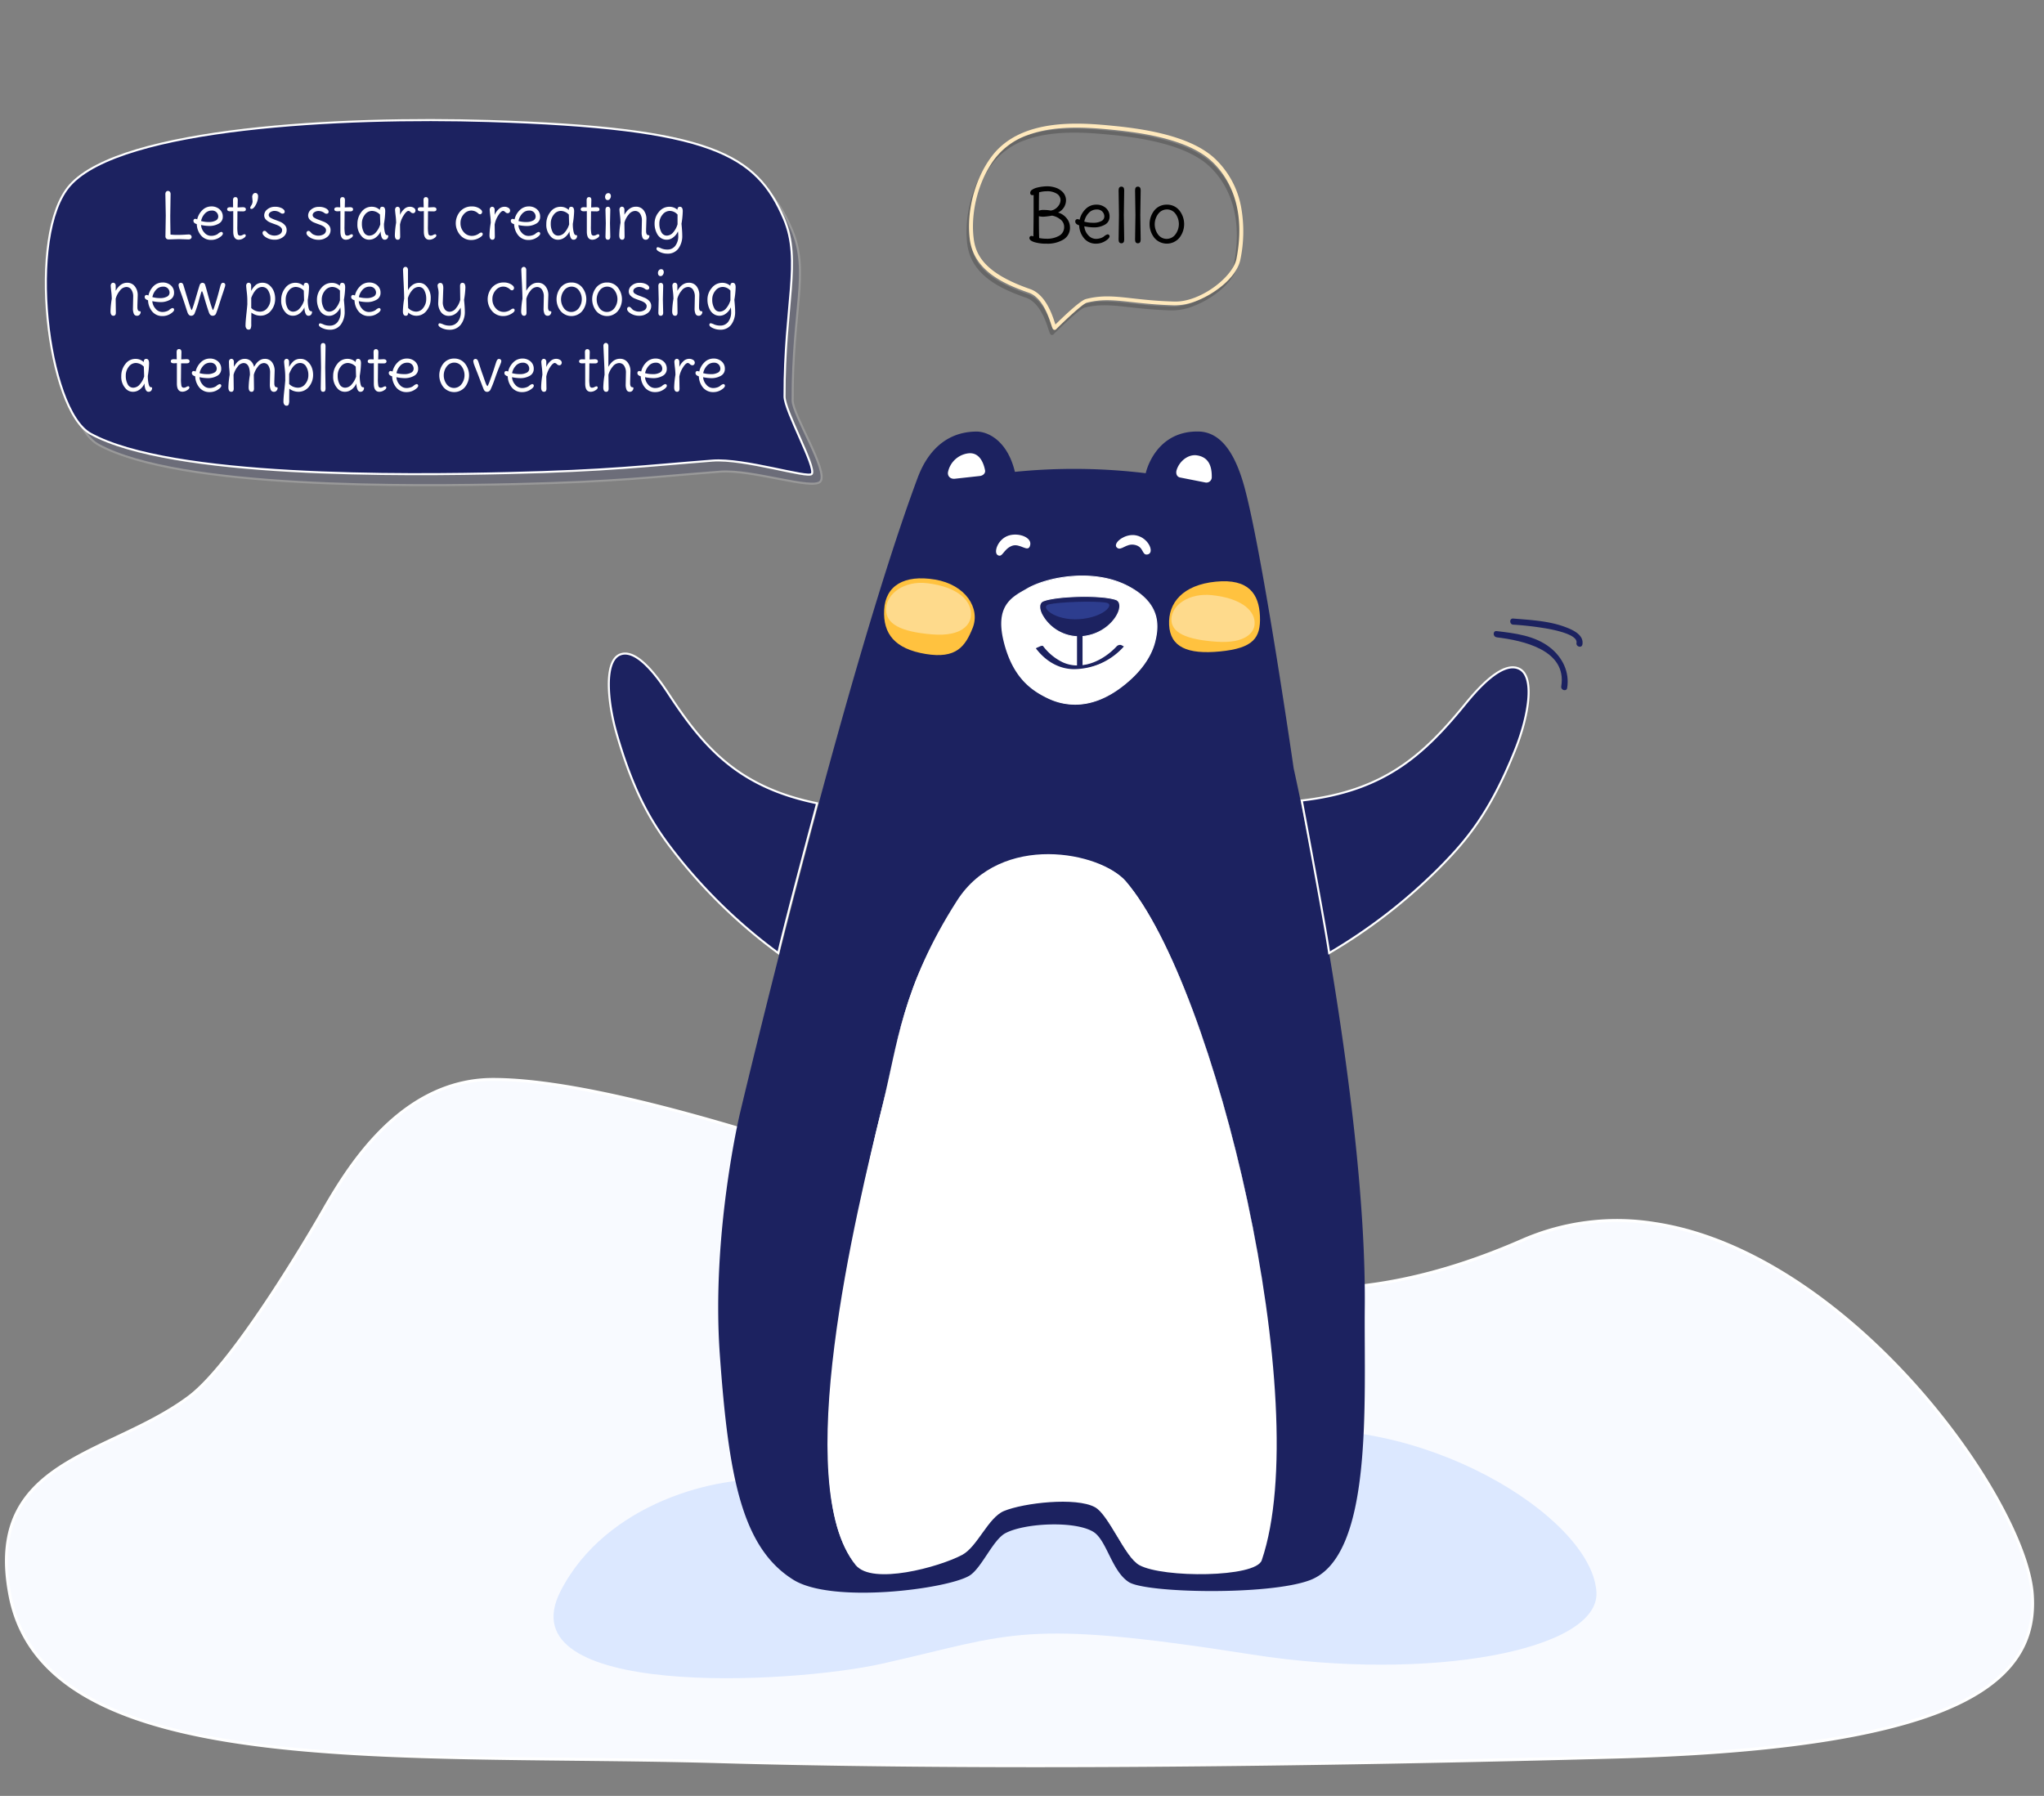 <svg xmlns="http://www.w3.org/2000/svg" xmlns:xlink="http://www.w3.org/1999/xlink" viewBox="0 0 1000 878.75"><rect x="0" y="0" width="1000" height="878.75" fill="#808080" stroke="none"/><defs><style>.cls-1{fill:#fff;}.cls-2{isolation:isolate;}.cls-3{fill:#f8faff;}.cls-4{fill:#dce8ff;}.cls-5,.cls-6{fill:#1c2260;}.cls-6{stroke:#fff;stroke-miterlimit:10;}.cls-7{fill:#2d3d8e;}.cls-8{fill:#ffc23f;}.cls-9{fill:#feda8c;}.cls-10{clip-path:url(#clip-path);}.cls-11{opacity:0.2;mix-blend-mode:multiply;}.cls-12{fill:#ffe9bd;}</style><clipPath id="clip-path"><path class="cls-1" d="M432,539.89c6.84-27.65,9.31-57.25,36.24-99.25,21.52-33.56,70.2-23.83,82.54-9.4,44.14,51.59,92.53,255.85,66.51,332.22-2.9,8.51-48.32,8.74-59.91,2.36-7-3.84-14.73-24.58-21.74-28.36-9.21-5-34.77-2.12-44.45,1.89-7.83,3.25-13,17.57-20.53,21.51-11.36,6-43.94,14.86-51.94,5C386.61,726.14,418.38,594.82,432,539.89Z"/></clipPath></defs><title>Bearie</title><g class="cls-2"><g id="Layer_1" data-name="Layer 1"><path class="cls-3" d="M92.59,683.44C112.34,668.6,145.77,614,158,592.5s38.26-64.33,83.18-64.33c69.14,0,211.1,54.39,254.8,69a182.86,182.86,0,0,0,25.88,6.59c45.63,8.13,106,54.28,222.86,3.17C862,555.62,990,722.65,994.29,779.93c3.33,44.36-38.82,75.42-205.18,79.86-173,4.61-322.79,5.47-438.09,2.22C193.52,857.57,22.7,871.65,5,781-8.2,713.72,53.38,712.92,92.59,683.44Z"/><path class="cls-1" d="M506.69,864.71q-85.74,0-155.7-2c-23.51-.66-47.58-.91-70.87-1.16-134.06-1.41-260.68-2.73-275.87-80.4C-5.36,732,24.67,717.81,56.46,702.77,68.68,697,81.31,691,92.15,682.86c23.22-17.45,63.54-87.74,65.24-90.72,7.37-12.89,16.63-27.78,29.48-40.38,16.43-16.13,34.72-24.31,54.34-24.31,58.7,0,169.3,39,228.72,59.88,10.54,3.71,19.64,6.92,26.31,9.14A182.78,182.78,0,0,0,522,603c10.14,1.81,20.73,5.39,33,9.53,21.45,7.25,45.76,15.47,76.5,17.08,35.77,1.86,72.71-5.79,112.95-23.39a116.39,116.39,0,0,1,64.95-8.3c20.21,3,41.09,11,62,23.59,31,18.64,61.61,47.33,86.29,80.79,21.61,29.3,35.89,59,37.28,77.56,1.1,14.72-2.82,26.81-12,37-11.74,13-32,22.78-61.91,29.91-32.49,7.75-75.66,12.25-132,13.75C684.57,863.31,590.12,864.71,506.69,864.71ZM93,684h0c-11,8.24-23.66,14.25-35.94,20.06-16,7.57-31.13,14.73-41.18,26.06C4.64,742.84,1.4,759,5.69,780.9c15,76.49,141,77.82,274.45,79.21,23.29.24,47.37.5,70.89,1.16,114.51,3.23,261.89,2.48,438.05-2.22,56.21-1.5,99.29-6,131.68-13.71,29.63-7.07,49.63-16.71,61.17-29.47,8.9-9.85,12.7-21.59,11.63-35.89-1.37-18.28-15.55-47.71-37-76.8-24.57-33.31-55.06-61.87-85.87-80.41-20.79-12.51-41.48-20.38-61.51-23.4a114.94,114.94,0,0,0-64.15,8.2c-40.47,17.71-74.28,23.74-103,23.74-36.07,0-64.17-9.5-87.48-17.38-12.2-4.13-22.74-7.69-32.78-9.48a184.26,184.26,0,0,1-26-6.62c-6.69-2.23-15.79-5.44-26.33-9.15-59.34-20.9-169.79-59.8-228.23-59.8-19.23,0-37.17,8-53.32,23.89-12.72,12.48-21.91,27.26-29.23,40.07C157,595.85,116.49,666.4,93,684Z"/><path class="cls-4" d="M379.63,724.18c32.43,3,56.35,11.45,111.57,1.81,35.22-6.15,57.9-14.08,128.53-24.81,74.13-11.26,159,40.82,161.3,77.76,1.81,28.61-81.83,44.23-168.5,30.64-113.13-17.75-116.46-10-180.78,4.44-45.53,10.2-184.51,17.2-157.49-35.49C296.45,735.27,351.22,721.53,379.63,724.18Z"/><path class="cls-5" d="M496.53,230.88a290.69,290.69,0,0,1,64,.67s4.36-20.72,25.71-20.41c11.5.17,18.33,11.5,22.67,27.5,9,33.37,24,137.33,24,137.33S668.7,535.65,667.7,639.65c-.44,45.72,4.42,122-27,133.6-20.22,7.48-80,6.26-88.42.89s-10.84-20.62-17.4-24.61c-9.06-5.52-33.63-4.3-43,.67-6.14,3.25-11.7,17.24-17.64,20.81-10.89,6.53-67,13.86-86.07,2-25.43-15.8-31.75-51-36-110.08S362,544.8,362,544.8,412.53,331.65,448.87,234c2.37-6.37,9.38-22.49,28.5-22.83C483.32,211,492.87,215.65,496.53,230.88Z"/><path class="cls-6" d="M327.27,339.76c-4.67-7.11-15.59-23.09-24.08-19.42-7.59,3.28-6.19,22.61-1.33,39.31,9.39,32.32,19.42,46.61,30.71,60.71a258.27,258.27,0,0,0,48.2,46c3.16-14.19,19-73.31,19-73.31C361.43,385.24,344.46,365.91,327.27,339.76Z"/><path class="cls-6" d="M716.72,344.66c5.47-6.69,18.18-21.71,26.68-17.34,7.61,3.9,4.48,23-2,39.28-12.54,31.42-24.18,44.83-37.12,57.94a267.7,267.7,0,0,1-54,41.79c-2.06-14.4-13.41-74.64-13.41-74.64C677.31,387.13,696.61,369.28,716.72,344.66Z"/><path class="cls-1" d="M502.83,288c9.24-5.27,32-10.18,49.22-1,16.33,8.71,14.69,20.21,12.81,27.39-1.79,6.83-6.63,14.27-15.81,21.38-13.69,10.6-26.33,10.52-36.14,5.87-8.59-4.08-17.27-10.48-21.53-27.54C486.86,296,495.6,292.08,502.83,288Z"/><path class="cls-1" d="M527.38,344.79a30.68,30.68,0,0,1-14.63-3c-8.27-3.92-17.3-10.28-21.66-27.67s3.56-21.79,10.53-25.72l1-.59h0c10-5.72,32.71-10,49.57-1,15.66,8.36,15.13,19.13,12.92,27.59-2,7.53-7.47,15-15.88,21.49C541.19,342.11,533.78,344.5,527.38,344.79ZM503,288.12l-1,.59c-6.83,3.85-14.58,8.22-10.3,25.3,4.31,17.24,13.24,23.53,21.41,27.41,8,3.79,20.68,5.86,35.77-5.83,8.34-6.46,13.78-13.82,15.73-21.27,2.18-8.34,2.71-19-12.7-27.18-16.62-8.87-39-4.65-48.87,1Z"/><path class="cls-5" d="M510.42,294.07c6-2.47,27.81-3.18,35.53-.71,5.69,1.82-1.21,16.7-16.4,18.09S504.48,296.51,510.42,294.07Z"/><path class="cls-1" d="M528.53,311.72a21,21,0,0,1-19.29-11.34c-1.43-3.14-1-5.62,1-6.47h0c5.9-2.42,27.92-3.24,35.79-.72,1.85.59,2.56,2.5,1.89,5.09-1.28,5-7.83,12.41-18.38,13.37Zm-18-17.48c-1.83.75-2.12,3-.77,6a20.4,20.4,0,0,0,19.74,11c10.26-.94,16.64-8.19,17.88-13,.62-2.41,0-4.16-1.58-4.67-7.76-2.49-29.46-1.68-35.27.7Z"/><path class="cls-7" d="M513.14,295.72c4.8-1.16,22-1.79,28.06-.83,4.46.71-1.2,7.26-13.21,8.08S508.42,296.87,513.14,295.72Z"/><path class="cls-8" d="M475.84,307.32c-3.63,9-8,15.15-23,12.67s-20.91-9.83-20.27-21.64,9.8-17.26,24.81-14.78S479.76,297.63,475.84,307.32Z"/><path class="cls-8" d="M616.41,301.44c.48,10.78-3.33,15.72-19.44,17.31s-24.47-2.2-25-13,6.74-19.56,22.85-21.14S615.93,290.66,616.41,301.44Z"/><path class="cls-9" d="M475,301.47c-.35,3.79-4,10.19-19.1,8.93s-22.59-5-22.39-12.43,8.76-14,20.26-12.59C468.84,287.22,475.72,294.16,475,301.47Z"/><path class="cls-9" d="M613.77,305.73c-.36,3.46-4,9.31-18.75,8.26s-22.13-4.44-21.92-11.18S581.73,290,593,291.22C607.73,292.8,614.45,299.08,613.77,305.73Z"/><path class="cls-1" d="M467.18,234.25l12.18-1.34c1.68-.19,2.83-1.42,2.57-2.77-.65-3.33-2.55-8.82-8-8.34a11.61,11.61,0,0,0-10.09,9C463.37,232.75,464.78,234.52,467.18,234.25Z"/><path class="cls-1" d="M577.37,233.65l12.42,2.45a2.62,2.62,0,0,0,3.05-2.7c.07-5.6-1.71-9.74-7.25-10.59-4.13-.63-8.43,2.63-9.88,7C575.13,231.47,575.6,233.3,577.37,233.65Z"/><path class="cls-1" d="M504,266.78c-1,4.1-4.95-1.38-9.09.37s-4.46,6-6.87,4.42c-2-1.33.11-7.78,5.37-9.5C498.28,260.48,504.95,262.9,504,266.78Z"/><path class="cls-1" d="M561.37,271.31c-2.88.46-1.6-3.64-6.08-4.67s-6.79,3.3-8.92,1.25,3.94-7.09,9.5-5.92C562.2,263.31,565,270.73,561.37,271.31Z"/><line class="cls-5" x1="528.23" y1="307.24" x2="528.26" y2="325.92"/><path class="cls-5" d="M527.5,307.43l0,18.68c0,.27,1.45.05,1.45-.39L529,307c0-.27-1.45-.05-1.45.39Z"/><polygon class="cls-5" points="528.89 325.91 527.63 325.94 527.59 307.25 528.86 307.22 528.89 325.91"/><path class="cls-5" d="M529.17,325.48c-1,0-.69.27-.82,0a5.58,5.58,0,0,1,0-1.8v-6.47l0-10.08-1,.52c1,0,.69-.27.82,0a5.58,5.58,0,0,1,0,1.8v6.47l0,10.08c0,.63,1.45.34,1.45-.17l0-18.68c0-.24-.22-.35-.45-.35l-1.26,0c-.24,0-1,.13-1,.52l0,18.68c0,.24.22.35.45.35l1.26,0C529.18,326.33,530.14,325.45,529.17,325.48Z"/><path class="cls-5" d="M526,327q-1,0-2-.05c-8.9-.45-15.78-9.54-16.07-9.93l1.32-.58c.07.09,6.77,8.93,14.85,9.34,9.65.49,16.86-2.54,23.38-9.82l1.26.66C542.39,323.69,535.13,327,526,327Z"/><path class="cls-5" d="M526.7,326.61a20.41,20.41,0,0,1-13.38-5.35,16.45,16.45,0,0,1-3.59-3.6c-.61-1.07-1.28-.5.11-1.11l-1.7.19c4.92,6.37,11.54,10,19.62,9.43,8.31-.56,15.15-4.36,20.76-10.4l-2.1.56c2.23,1.17-2.77,4.4-4.19,5.43a26.68,26.68,0,0,1-15.53,4.84c-.42,0-2.43.84-1.43.82a33,33,0,0,0,24.49-11,.1.1,0,0,0,0-.15l-1.26-.66a2.37,2.37,0,0,0-2.1.56c-6.49,7-16.94,12.15-26.4,7.93a26.37,26.37,0,0,1-9.67-7.94c-.29-.38-1.37,0-1.7.19l-1.32.58s-.57.26-.47.39c4.52,5.94,10.91,10,18.46,10.1C525.7,327.44,527.72,326.63,526.7,326.61Z"/><path class="cls-1" d="M432,539.89c6.84-27.65,9.31-57.25,36.24-99.25,21.52-33.56,70.2-23.83,82.54-9.4,44.14,51.59,92.53,255.85,66.51,332.22-2.9,8.51-48.32,8.74-59.91,2.36-7-3.84-14.73-24.58-21.74-28.36-9.21-5-34.77-2.12-44.45,1.89-7.83,3.25-13,17.57-20.53,21.51-11.36,6-43.94,14.86-51.94,5C386.61,726.14,418.38,594.82,432,539.89Z"/><g class="cls-10"><path class="cls-1" d="M716,570.89c6.33-28.1,9.67-56.66,36.6-98.66,21.52-33.56,70.2-23.83,82.54-9.4,44.14,51.59,92.53,255.85,66.51,332.22-2.9,8.51-48.32,8.74-59.91,2.36-7-3.84-14.73-24.58-21.74-28.36-9.21-5-34.77-2.12-44.45,1.89-7.83,3.25-13,17.57-20.53,21.51-11.36,6-43.94,14.86-51.94,5C671,757.73,703.53,626.09,716,570.89Z"/><path class="cls-1" d="M587.44,771.08c-12.15,0-24.51-1.55-29.84-4.48-3.53-1.94-7.28-8.18-10.9-14.22s-7.37-12.27-10.84-14.14c-4.06-2.19-12.05-3.06-21.93-2.4-8.69.59-17.46,2.27-22.33,4.3-4,1.67-7.41,6.4-10.69,11-3,4.24-6.18,8.62-9.82,10.53-12,6.33-44.26,14.75-52.22,4.91-13.08-16.18-16.85-49.79-11.21-99.89,4.72-41.92,15-86.83,21.75-116.55.83-3.66,1.62-7.1,2.34-10.28l.22,0-.22,0c.82-3.65,1.61-7.38,2.37-11,5.31-25.15,10.8-51.16,34.25-87.73,11-17.19,27.94-21.8,40.19-22.64,19.26-1.33,36.38,5.82,42.71,13.22,21.07,24.63,44.47,86.22,59.61,156.91,16.13,75.31,18.72,140.93,6.94,175.52-.48,1.42-2.09,2.67-4.77,3.71C607.39,770,597.48,771.08,587.44,771.08Zm-74.2-352.34q-2.29,0-4.64.16c-12.15.84-28.93,5.41-39.85,22.44-23.41,36.51-28.89,62.48-34.19,87.59-.76,3.61-1.55,7.35-2.38,11-.72,3.18-1.5,6.62-2.34,10.28-6.78,29.71-17,74.6-21.75,116.5-5.63,50-1.89,83.47,11.11,99.56,7.81,9.66,39.72,1.26,51.66-5,3.55-1.86,6.66-6.2,9.67-10.39,3.32-4.62,6.75-9.41,10.89-11.12,9.19-3.81,35.1-7,44.64-1.88,3.57,1.93,7.35,8.22,11,14.31s7.31,12.17,10.74,14.06c9.67,5.32,42.62,6,55.09,1.2,2.55-1,4.07-2.14,4.51-3.44,11.76-34.52,9.16-100-7-175.28C595.33,518.07,572,456.55,550.94,432,545.2,425.26,530.42,418.75,513.24,418.75Z"/></g><path class="cls-5" d="M732.19,311.84c12.93,1.54,34.55,6.22,31.63,24-.31,1.89,2.58,2.7,2.89.8,1.27-7.76-2.27-15-8.36-19.79-7.38-5.82-17.14-7-26.16-8.05-1.91-.23-1.9,2.77,0,3Z"/><path class="cls-5" d="M740.3,305.64a156.58,156.58,0,0,1,16.92,2c2.73.53,14.79,2.75,14.06,6.92-.33,1.89,2.56,2.7,2.89.8.84-4.78-4.79-7.21-8.46-8.58-8-3-17-3.43-25.41-4.12-1.92-.16-1.91,2.84,0,3Z"/><g class="cls-11"><path class="cls-6" d="M38.11,96C63.26,67.74,172.06,62.39,242.73,64.6,352.16,68,374,81,387.45,112.49c8.71,20.43.2,38.54.34,83.47,0,7,17.65,34.68,13.58,39.65-3.56,4.34-33.51-6-48.88-4.84-33.64,2.63-50.4,4.94-100.37,6.1C201.8,238,87.76,239.33,48.18,217.62,27,206,16.71,120.1,38.11,96Z"/></g><path class="cls-6" d="M34.24,90.64C59.39,62.35,168.18,57,238.86,59.21c109.43,3.42,131.28,16.37,144.71,47.89,8.71,20.43.12,42,.26,86.91,0,7,15.59,34.62,13.33,37.87-1.65,2.37-33.18-7.7-48.55-6.5-33.46,2.61-50.37,4.94-100.37,6.1-50.31,1.17-164.36,2.46-203.94-19.25C23.15,200.64,12.84,114.72,34.24,90.64Z"/><path class="cls-1" d="M83.46,95l-.16,10.45q0,3.13.12,9.33a27.85,27.85,0,0,0,3.27.16q2,0,3.66-.11t2.11-.11a1.4,1.4,0,0,1,.87.33,1.14,1.14,0,0,1,0,1.77,1.8,1.8,0,0,1-1.13.33L87.52,117l-5,.16a1.62,1.62,0,0,1-1.15-.4,1.53,1.53,0,0,1-.43-1.18l.16-10.11L80.91,95a1.8,1.8,0,0,1,.34-1.15,1.21,1.21,0,0,1,1.86,0A1.81,1.81,0,0,1,83.46,95Z"/><path class="cls-1" d="M103.35,101a5.88,5.88,0,0,1,4.06,1.4A4.63,4.63,0,0,1,109,106a3.73,3.73,0,0,1-1.94,3.4,9.1,9.1,0,0,1-4.76,1.16,20.64,20.64,0,0,1-3.94-.47,6.14,6.14,0,0,0,1.63,3.74,4.3,4.3,0,0,0,3.21,1.57,6.25,6.25,0,0,0,2-.29,5,5,0,0,0,1.36-.64,4.12,4.12,0,0,1,1.63-1,.84.84,0,0,1,.62.23.78.78,0,0,1,.23.57q0,.87-1.78,2a7.14,7.14,0,0,1-3.86,1.12,6.32,6.32,0,0,1-5.12-2.26,8.94,8.94,0,0,1-2-5.46q-1.64-.5-1.64-1.61a1,1,0,0,1,.26-.73.87.87,0,0,1,.64-.26,2.19,2.19,0,0,1,.93.28,9.12,9.12,0,0,1,2.59-4.59A6.23,6.23,0,0,1,103.35,101Zm-1.18,7.63a6.76,6.76,0,0,0,3.35-.71,2.15,2.15,0,0,0,1.26-1.92,3,3,0,0,0-.82-2.09,3,3,0,0,0-2.34-.88,4.47,4.47,0,0,0-3.44,1.53,7.33,7.33,0,0,0-1.8,3.58A13.56,13.56,0,0,0,102.17,108.65Z"/><path class="cls-1" d="M116.17,103.38l-.06,7.35a18,18,0,0,0,.23,3.69,1.12,1.12,0,0,0,1.22.87,2.69,2.69,0,0,0,1.13-.33,2.73,2.73,0,0,1,.88-.33.57.57,0,0,1,.65.64q0,.64-1.15,1.33a4.34,4.34,0,0,1-2.26.7q-2.7,0-2.7-4l0-10q-1,.09-1.43.09-1.55,0-1.55-1t1.55-1l1.36.06L114,98q0-1.55,1.18-1.55T116.32,98l-.09,3.5,2.51-.12q1.55,0,1.55,1.05t-1.55,1Z"/><path class="cls-1" d="M123.58,98.54l-.19-2.26a2.15,2.15,0,0,1,.42-1.27,1.3,1.3,0,0,1,1.12-.59,1.19,1.19,0,0,1,1,.48,1.81,1.81,0,0,1,.34,1.07,8.83,8.83,0,0,1-1.1,4.2q-1.1,2.06-2.16,2.06a.62.62,0,0,1-.43-.17.52.52,0,0,1-.19-.39,4.11,4.11,0,0,1,.57-1.19A3.8,3.8,0,0,0,123.58,98.54Z"/><path class="cls-1" d="M140.23,112.52a4.16,4.16,0,0,1-1.72,3.44,6.53,6.53,0,0,1-4.12,1.33,7.73,7.73,0,0,1-4.17-1.1q-1.77-1.1-1.77-2.19a1.06,1.06,0,0,1,.28-.76.85.85,0,0,1,.64-.29,1.05,1.05,0,0,1,.57.14,3.53,3.53,0,0,1,.59.54q.37.4.67.68a3.9,3.9,0,0,0,1.21.62,4.86,4.86,0,0,0,1.69.34,5.16,5.16,0,0,0,2.81-.7,2.26,2.26,0,0,0,1.1-2q0-1.61-3.1-2.7-1.27-.43-2.56-.95a6.37,6.37,0,0,1-2.19-1.41,2.92,2.92,0,0,1-.9-2.14,3.72,3.72,0,0,1,1.52-2.93,5.64,5.64,0,0,1,3.72-1.26,6.85,6.85,0,0,1,3.49.76q1.29.76,1.29,1.6,0,1-1.09,1a1.57,1.57,0,0,1-.93-.34,4.9,4.9,0,0,0-2.79-1,3.62,3.62,0,0,0-2.17.6,1.72,1.72,0,0,0-.84,1.4,1.6,1.6,0,0,0,.9,1.35,11.69,11.69,0,0,0,2.19,1q1.29.47,2.59,1a6.33,6.33,0,0,1,2.2,1.58A3.41,3.41,0,0,1,140.23,112.52Z"/><path class="cls-1" d="M161.72,112.52A4.16,4.16,0,0,1,160,116a6.53,6.53,0,0,1-4.12,1.33,7.73,7.73,0,0,1-4.17-1.1q-1.77-1.1-1.77-2.19a1.06,1.06,0,0,1,.28-.76.86.86,0,0,1,.64-.29,1.05,1.05,0,0,1,.57.14,3.53,3.53,0,0,1,.59.54q.37.4.67.68a3.9,3.9,0,0,0,1.21.62,4.86,4.86,0,0,0,1.69.34,5.16,5.16,0,0,0,2.81-.7,2.26,2.26,0,0,0,1.1-2q0-1.61-3.1-2.7-1.27-.43-2.56-.95a6.38,6.38,0,0,1-2.19-1.41,2.92,2.92,0,0,1-.9-2.14,3.72,3.72,0,0,1,1.52-2.93,5.64,5.64,0,0,1,3.72-1.26,6.85,6.85,0,0,1,3.49.76q1.29.76,1.29,1.6,0,1-1.08,1a1.57,1.57,0,0,1-.93-.34,4.9,4.9,0,0,0-2.79-1,3.62,3.62,0,0,0-2.17.6,1.72,1.72,0,0,0-.84,1.4,1.6,1.6,0,0,0,.9,1.35,11.7,11.7,0,0,0,2.19,1q1.29.47,2.59,1a6.33,6.33,0,0,1,2.2,1.58A3.41,3.41,0,0,1,161.72,112.52Z"/><path class="cls-1" d="M168.6,103.38l-.06,7.35a18,18,0,0,0,.23,3.69,1.12,1.12,0,0,0,1.22.87,2.69,2.69,0,0,0,1.13-.33,2.74,2.74,0,0,1,.88-.33.57.57,0,0,1,.65.64q0,.64-1.15,1.33a4.34,4.34,0,0,1-2.26.7q-2.7,0-2.7-4l0-10q-1,.09-1.43.09-1.55,0-1.55-1t1.55-1l1.36.06L166.4,98q0-1.55,1.18-1.55T168.76,98l-.09,3.5,2.51-.12q1.55,0,1.55,1.05t-1.55,1Z"/><path class="cls-1" d="M187.86,109.48a17.32,17.32,0,0,0,.34,3.8q.34,1.47.81,1.66a1.35,1.35,0,0,0,.45.12,1.08,1.08,0,0,1,.37.09.26.26,0,0,1,.11.25,2,2,0,0,1-.45,1.36,1.68,1.68,0,0,1-1.35.53q-.9,0-1.4-1.15a7.47,7.47,0,0,1-.5-2.95,7.57,7.57,0,0,1-2.28,2.91,5.34,5.34,0,0,1-3.38,1.18,4.65,4.65,0,0,1-3.24-1.24,8.33,8.33,0,0,1-2.48-6.48,9.32,9.32,0,0,1,2-5.89,6.09,6.09,0,0,1,5-2.51,5.73,5.73,0,0,1,4,1.58q0-1.58,1.18-1.58,1.43,0,1.43,2.19A42.18,42.18,0,0,1,187.86,109.48Zm-1.8.28L185.9,105a5.58,5.58,0,0,0-3.89-1.8,4.34,4.34,0,0,0-3.49,1.83,6.82,6.82,0,0,0-1.46,4.39,8.43,8.43,0,0,0,.95,4.22,3,3,0,0,0,2.68,1.66,4.24,4.24,0,0,0,3.16-1.55A10.49,10.49,0,0,0,186.06,109.76Z"/><path class="cls-1" d="M195.7,109.89l.09,5.83q0,1.58-1.18,1.58-1.43,0-1.43-2.19a42.12,42.12,0,0,1,.62-6.12,32.67,32.67,0,0,0-.26-3.57q-.26-2.26-.26-2.82a1.61,1.61,0,0,1,.33-1,1.12,1.12,0,0,1,1.77,0,1.54,1.54,0,0,1,.33.95q0,.51,0,1.3t0,1.32a7.45,7.45,0,0,1,1.94-2.79,4,4,0,0,1,2.71-1.21,3.52,3.52,0,0,1,2.15.57,1.58,1.58,0,0,1,.76,1.22,1.46,1.46,0,0,1-.34,1,1.14,1.14,0,0,1-.88.37,1.84,1.84,0,0,1-1.18-.57,1.79,1.79,0,0,0-1-.57q-1,0-2.39,2.2A12.22,12.22,0,0,0,195.7,109.89Z"/><path class="cls-1" d="M209.41,103.38l-.06,7.35a18,18,0,0,0,.23,3.69,1.12,1.12,0,0,0,1.23.87,2.69,2.69,0,0,0,1.13-.33,2.74,2.74,0,0,1,.88-.33.57.57,0,0,1,.65.64q0,.64-1.15,1.33a4.34,4.34,0,0,1-2.26.7q-2.7,0-2.7-4l0-10q-1,.09-1.43.09-1.55,0-1.55-1t1.55-1l1.36.06L207.2,98q0-1.55,1.18-1.55T209.56,98l-.09,3.5,2.51-.12q1.55,0,1.55,1.05t-1.55,1Z"/><path class="cls-1" d="M235.39,113.79q.77,0,.78.82t-1.8,1.83a7.63,7.63,0,0,1-3.78,1,7,7,0,0,1-5.43-2.4,8.85,8.85,0,0,1,0-11.63,7.41,7.41,0,0,1,5.75-2.4,6.7,6.7,0,0,1,3.46.88q1.5.88,1.5,1.81a1.14,1.14,0,0,1-.31.82,1,1,0,0,1-.71.33,1.51,1.51,0,0,1-.93-.47,5.07,5.07,0,0,0-3.29-1.36,4.86,4.86,0,0,0-3.74,1.8,6.35,6.35,0,0,0-1.6,4.37,6.43,6.43,0,0,0,1.61,4.4,5.12,5.12,0,0,0,4,1.83,6.07,6.07,0,0,0,3.57-1.24A1.86,1.86,0,0,1,235.39,113.79Z"/><path class="cls-1" d="M242,109.89l.09,5.83q0,1.58-1.18,1.58-1.43,0-1.43-2.19a42.12,42.12,0,0,1,.62-6.12,32.67,32.67,0,0,0-.26-3.57q-.26-2.26-.26-2.82a1.61,1.61,0,0,1,.33-1,1.12,1.12,0,0,1,1.77,0,1.54,1.54,0,0,1,.33.95q0,.51,0,1.3t0,1.32a7.45,7.45,0,0,1,1.94-2.79,4,4,0,0,1,2.71-1.21,3.52,3.52,0,0,1,2.15.57,1.58,1.58,0,0,1,.76,1.22,1.46,1.46,0,0,1-.34,1,1.14,1.14,0,0,1-.88.37,1.84,1.84,0,0,1-1.18-.57,1.79,1.79,0,0,0-1-.57q-1,0-2.39,2.2A12.22,12.22,0,0,0,242,109.89Z"/><path class="cls-1" d="M258.63,101a5.88,5.88,0,0,1,4.06,1.4,4.63,4.63,0,0,1,1.57,3.63,3.73,3.73,0,0,1-1.94,3.4,9.1,9.1,0,0,1-4.76,1.16,20.64,20.64,0,0,1-3.94-.47,6.13,6.13,0,0,0,1.63,3.74,4.29,4.29,0,0,0,3.21,1.57,6.25,6.25,0,0,0,2-.29,5,5,0,0,0,1.36-.64,4.12,4.12,0,0,1,1.63-1,.84.84,0,0,1,.62.23.78.78,0,0,1,.23.57q0,.87-1.78,2a7.14,7.14,0,0,1-3.86,1.12,6.32,6.32,0,0,1-5.12-2.26,8.94,8.94,0,0,1-2-5.46q-1.64-.5-1.64-1.61a1,1,0,0,1,.26-.73.87.87,0,0,1,.64-.26,2.19,2.19,0,0,1,.93.28,9.12,9.12,0,0,1,2.59-4.59A6.23,6.23,0,0,1,258.63,101Zm-1.18,7.63a6.76,6.76,0,0,0,3.35-.71,2.15,2.15,0,0,0,1.26-1.92,3,3,0,0,0-.82-2.09,3,3,0,0,0-2.34-.88,4.47,4.47,0,0,0-3.44,1.53,7.33,7.33,0,0,0-1.8,3.58A13.57,13.57,0,0,0,257.45,108.65Z"/><path class="cls-1" d="M280.25,109.48a17.32,17.32,0,0,0,.34,3.8q.34,1.47.81,1.66a1.35,1.35,0,0,0,.45.12,1.08,1.08,0,0,1,.37.09.26.26,0,0,1,.11.25,2,2,0,0,1-.45,1.36,1.68,1.68,0,0,1-1.35.53q-.9,0-1.4-1.15a7.47,7.47,0,0,1-.5-2.95,7.57,7.57,0,0,1-2.28,2.91A5.34,5.34,0,0,1,273,117.3a4.65,4.65,0,0,1-3.24-1.24,8.33,8.33,0,0,1-2.48-6.48,9.32,9.32,0,0,1,2-5.89,6.09,6.09,0,0,1,5-2.51,5.73,5.73,0,0,1,4,1.58q0-1.58,1.18-1.58,1.43,0,1.43,2.19A42.18,42.18,0,0,1,280.25,109.48Zm-1.8.28L278.3,105a5.58,5.58,0,0,0-3.89-1.8,4.34,4.34,0,0,0-3.49,1.83,6.82,6.82,0,0,0-1.46,4.39,8.43,8.43,0,0,0,.95,4.22,3,3,0,0,0,2.68,1.66,4.24,4.24,0,0,0,3.16-1.55A10.49,10.49,0,0,0,278.46,109.76Z"/><path class="cls-1" d="M289.15,103.38l-.06,7.35a18,18,0,0,0,.23,3.69,1.12,1.12,0,0,0,1.23.87,2.69,2.69,0,0,0,1.13-.33,2.74,2.74,0,0,1,.88-.33.57.57,0,0,1,.65.64q0,.64-1.15,1.33a4.34,4.34,0,0,1-2.26.7q-2.7,0-2.7-4l0-10q-1,.09-1.43.09-1.55,0-1.55-1t1.55-1l1.36.06L287,98q0-1.55,1.18-1.55T289.31,98l-.09,3.5,2.51-.12q1.55,0,1.55,1.05t-1.55,1Z"/><path class="cls-1" d="M297.56,94.51a1.12,1.12,0,0,1,1,.42,1.73,1.73,0,0,1,.31,1.05,2.24,2.24,0,0,1-.43,1.27,1.28,1.28,0,0,1-1.08.64,1.14,1.14,0,0,1-1-.43,1.86,1.86,0,0,1-.33-1.15,1.91,1.91,0,0,1,.45-1.26A1.38,1.38,0,0,1,297.56,94.51Zm.87,14.73.15,6.51q0,1.55-1.18,1.55t-1.18-1.55l.16-6.51-.16-6.51q0-1.55,1.18-1.55t1.18,1.55Z"/><path class="cls-1" d="M316.25,107.22l-.15,4.87q0,.87,0,1.32a3.09,3.09,0,0,0,.19.93.94.94,0,0,0,.42.59,1.77,1.77,0,0,0,.51.14,1.08,1.08,0,0,1,.37.09.26.26,0,0,1,.11.25,1.89,1.89,0,0,1-.51,1.35,1.59,1.59,0,0,1-1.19.54,1.65,1.65,0,0,1-1.63-.93,6.48,6.48,0,0,1-.45-2.73l.12-5.71a5.89,5.89,0,0,0-.9-3.41,2.87,2.87,0,0,0-2.5-1.3,4.13,4.13,0,0,0-3.08,1.77,10.15,10.15,0,0,0-2.08,4l.09,6.73q0,1.58-1.18,1.58-1.43,0-1.43-2.19a42.12,42.12,0,0,1,.62-6.12,33.52,33.52,0,0,0-.26-3.6q-.26-2.29-.26-2.84a1.52,1.52,0,0,1,.33-1,1.14,1.14,0,0,1,1.77,0,1.5,1.5,0,0,1,.33.95q0,.53,0,1.29t0,1.29q2.26-3.94,5.58-3.94a4.58,4.58,0,0,1,3.84,1.77A6.8,6.8,0,0,1,316.25,107.22Z"/><path class="cls-1" d="M331.42,102.63q.06-1.46,1.18-1.46,1.43,0,1.43,2.19a42.18,42.18,0,0,1-.62,6.12q.37,3.78.37,5.64a10.38,10.38,0,0,1-1.91,6.53,6.37,6.37,0,0,1-5.35,2.47,8.52,8.52,0,0,1-3.63-.79q-1.71-.79-1.71-1.58t.71-.79a6.74,6.74,0,0,1,1.6.57,7.51,7.51,0,0,0,3,.57,4.66,4.66,0,0,0,3.91-1.86,7.68,7.68,0,0,0,1.43-4.81,14.92,14.92,0,0,0-.16-2.23,7,7,0,0,1-2.22,2.88,5.06,5.06,0,0,1-3.16,1.21,5.15,5.15,0,0,1-2.78-.71,5.71,5.71,0,0,1-1.86-1.86,10.31,10.31,0,0,1-1.4-5.41,8.59,8.59,0,0,1,2.09-5.61,6.46,6.46,0,0,1,5.16-2.53A5.88,5.88,0,0,1,331.42,102.63Zm.06,7.1V105a5.12,5.12,0,0,0-3.77-1.8,4.57,4.57,0,0,0-3.6,1.85,6.62,6.62,0,0,0-1.53,4.37,8.34,8.34,0,0,0,1,4.2,2.94,2.94,0,0,0,2.65,1.67,4.17,4.17,0,0,0,3.12-1.58A10.49,10.49,0,0,0,331.48,109.73Z"/><path class="cls-1" d="M67.38,144.43l-.16,4.87q0,.87,0,1.32a3.09,3.09,0,0,0,.19.93.94.94,0,0,0,.42.59,1.77,1.77,0,0,0,.51.14,1.08,1.08,0,0,1,.37.09.26.26,0,0,1,.11.25,1.89,1.89,0,0,1-.51,1.35,1.59,1.59,0,0,1-1.19.54,1.65,1.65,0,0,1-1.63-.93,6.48,6.48,0,0,1-.45-2.73l.12-5.71a5.89,5.89,0,0,0-.9-3.41,2.87,2.87,0,0,0-2.5-1.3,4.13,4.13,0,0,0-3.09,1.77,10.15,10.15,0,0,0-2.08,4l.09,6.73q0,1.58-1.18,1.58-1.43,0-1.43-2.19a42.12,42.12,0,0,1,.62-6.12,33.63,33.63,0,0,0-.26-3.6q-.26-2.29-.26-2.84a1.52,1.52,0,0,1,.33-1,1.14,1.14,0,0,1,1.77,0,1.5,1.5,0,0,1,.33.95q0,.53,0,1.29t0,1.29q2.26-3.94,5.58-3.94A4.58,4.58,0,0,1,66,140.15,6.8,6.8,0,0,1,67.38,144.43Z"/><path class="cls-1" d="M79.52,138.23a5.88,5.88,0,0,1,4.06,1.4,4.63,4.63,0,0,1,1.57,3.63,3.73,3.73,0,0,1-1.94,3.4,9.1,9.1,0,0,1-4.76,1.16,20.64,20.64,0,0,1-3.94-.47,6.14,6.14,0,0,0,1.63,3.74,4.3,4.3,0,0,0,3.21,1.57,6.25,6.25,0,0,0,2-.29,5,5,0,0,0,1.36-.64,4.12,4.12,0,0,1,1.63-1,.84.84,0,0,1,.62.23.78.78,0,0,1,.23.57q0,.87-1.78,2a7.14,7.14,0,0,1-3.86,1.12,6.32,6.32,0,0,1-5.12-2.26,8.94,8.94,0,0,1-2-5.46q-1.64-.5-1.64-1.61a1,1,0,0,1,.26-.73.87.87,0,0,1,.64-.26,2.19,2.19,0,0,1,.93.28A9.12,9.12,0,0,1,75.12,140,6.23,6.23,0,0,1,79.52,138.23Zm-1.18,7.63a6.76,6.76,0,0,0,3.35-.71,2.15,2.15,0,0,0,1.26-1.92,3,3,0,0,0-.82-2.09,3,3,0,0,0-2.34-.88,4.47,4.47,0,0,0-3.44,1.53,7.33,7.33,0,0,0-1.8,3.58A13.56,13.56,0,0,0,78.34,145.86Z"/><path class="cls-1" d="M93.77,151.72q.28,0,2-5.89t1.92-6.33a1.46,1.46,0,0,1,1.38-1.12,1.36,1.36,0,0,1,1.32,1.08q.34,1.05.93,3.26t.87,3.16q1.71,5.83,2,5.83t2-5.8q.4-1.33,1-3.63t.74-2.7q.37-1.21,1.15-1.21a1.17,1.17,0,0,1,.79.28.85.85,0,0,1,.33.67,3.08,3.08,0,0,1-.08.71q-.08.33-.28.93t-.42,1.29q-.22.68-.64,1.91t-1.44,4.45q-1,3.22-1.61,4.71a1.7,1.7,0,0,1-1.71,1.18q-1.24,0-1.8-1.61-1.12-3.22-2.14-6.81t-1.27-3.58q-.22,0-.57,1.22l-.56,1.92q-.2.7-.26.95a54.22,54.22,0,0,1-2.23,6.82,1.77,1.77,0,0,1-1.71,1.09q-1.18,0-1.77-1.71-.22-.62-.88-2.67t-1.09-3.3q-.42-1.26-.84-2.43l-.67-1.86q-.25-.68-.47-1.33a6.41,6.41,0,0,1-.4-1.71,1.06,1.06,0,0,1,.33-.81,1.1,1.1,0,0,1,.79-.31q.9,0,1.24,1.08.12.37.82,2.71t1,3.29l.6,1.94q.31,1,.51,1.61t.45,1.33Q93.61,151.72,93.77,151.72Z"/><path class="cls-1" d="M121,148.31l0-1.18v-.5a37.5,37.5,0,0,0-.28-3.81q-.28-2.51-.28-3.05a1.52,1.52,0,0,1,.33-1,1.14,1.14,0,0,1,1.77,0,1.5,1.5,0,0,1,.33.95q0,.53,0,1.32t0,1.32a9.86,9.86,0,0,1,2.29-2.95,5,5,0,0,1,3.29-1.05,5,5,0,0,1,3.47,1.3,7.39,7.39,0,0,1,2.08,3,9.92,9.92,0,0,1,.62,3.41,9,9,0,0,1-2,5.89,6.46,6.46,0,0,1-5.24,2.51,7.33,7.33,0,0,1-4.4-1.52q-.06,3.75-.06,5.57a5.17,5.17,0,0,1-.31,2.29,1.06,1.06,0,0,1-1,.48,1.3,1.3,0,0,1-1.07-.54,2.52,2.52,0,0,1-.42-1.57q0-1,.12-2.43t.37-3.72q.25-2.31.4-4.17Zm9.81,2.36a6.56,6.56,0,0,0,1.5-4.29,7.85,7.85,0,0,0-1.09-4.22,3.32,3.32,0,0,0-2.95-1.75q-3.26,0-5.36,5.36v4.93a6.12,6.12,0,0,0,4.4,1.8A4.43,4.43,0,0,0,130.83,150.66Z"/><path class="cls-1" d="M150.57,146.69a17.32,17.32,0,0,0,.34,3.8q.34,1.47.81,1.66a1.35,1.35,0,0,0,.45.12,1.08,1.08,0,0,1,.37.09.26.26,0,0,1,.11.25,2,2,0,0,1-.45,1.36,1.67,1.67,0,0,1-1.35.53q-.9,0-1.4-1.15a7.48,7.48,0,0,1-.5-2.95,7.57,7.57,0,0,1-2.28,2.91,5.34,5.34,0,0,1-3.38,1.18,4.65,4.65,0,0,1-3.24-1.24,8.33,8.33,0,0,1-2.48-6.48,9.32,9.32,0,0,1,2-5.89,6.09,6.09,0,0,1,5-2.51,5.73,5.73,0,0,1,4,1.58q0-1.58,1.18-1.58,1.43,0,1.43,2.19A42.11,42.11,0,0,1,150.57,146.69Zm-1.8.28-.15-4.77a5.58,5.58,0,0,0-3.89-1.8,4.34,4.34,0,0,0-3.49,1.83,6.82,6.82,0,0,0-1.46,4.39,8.43,8.43,0,0,0,.95,4.22,3,3,0,0,0,2.68,1.66,4.24,4.24,0,0,0,3.16-1.55A10.5,10.5,0,0,0,148.77,147Z"/><path class="cls-1" d="M166.26,139.84q.06-1.46,1.18-1.46,1.43,0,1.43,2.19a42.18,42.18,0,0,1-.62,6.12q.37,3.78.37,5.64a10.38,10.38,0,0,1-1.91,6.53,6.37,6.37,0,0,1-5.35,2.47,8.51,8.51,0,0,1-3.63-.79Q156,159.75,156,159t.71-.79a6.73,6.73,0,0,1,1.6.57,7.51,7.51,0,0,0,3,.57,4.66,4.66,0,0,0,3.91-1.86,7.68,7.68,0,0,0,1.43-4.81,14.92,14.92,0,0,0-.16-2.23,7,7,0,0,1-2.22,2.88,5.06,5.06,0,0,1-3.16,1.21,5.15,5.15,0,0,1-2.78-.71,5.7,5.7,0,0,1-1.86-1.86,10.31,10.31,0,0,1-1.4-5.41,8.59,8.59,0,0,1,2.09-5.61,6.46,6.46,0,0,1,5.16-2.53A5.88,5.88,0,0,1,166.26,139.84Zm.06,7.1V142.2a5.12,5.12,0,0,0-3.77-1.8,4.57,4.57,0,0,0-3.6,1.85,6.62,6.62,0,0,0-1.53,4.37,8.34,8.34,0,0,0,1,4.2,2.94,2.94,0,0,0,2.65,1.67,4.17,4.17,0,0,0,3.12-1.58A10.5,10.5,0,0,0,166.32,146.94Z"/><path class="cls-1" d="M180.54,138.23a5.88,5.88,0,0,1,4.06,1.4,4.63,4.63,0,0,1,1.57,3.63,3.73,3.73,0,0,1-1.94,3.4,9.1,9.1,0,0,1-4.76,1.16,20.64,20.64,0,0,1-3.94-.47,6.13,6.13,0,0,0,1.63,3.74,4.29,4.29,0,0,0,3.21,1.57,6.25,6.25,0,0,0,2-.29,5,5,0,0,0,1.36-.64,4.12,4.12,0,0,1,1.63-1,.84.84,0,0,1,.62.23.78.78,0,0,1,.23.57q0,.87-1.78,2a7.14,7.14,0,0,1-3.86,1.12,6.32,6.32,0,0,1-5.12-2.26,8.94,8.94,0,0,1-2-5.46q-1.64-.5-1.64-1.61a1,1,0,0,1,.26-.73.87.87,0,0,1,.64-.26,2.19,2.19,0,0,1,.93.28,9.12,9.12,0,0,1,2.59-4.59A6.23,6.23,0,0,1,180.54,138.23Zm-1.18,7.63a6.76,6.76,0,0,0,3.35-.71,2.15,2.15,0,0,0,1.26-1.92,3,3,0,0,0-.82-2.09,3,3,0,0,0-2.34-.88,4.47,4.47,0,0,0-3.44,1.53,7.33,7.33,0,0,0-1.8,3.58A13.57,13.57,0,0,0,179.36,145.86Z"/><path class="cls-1" d="M210.72,146.1a9.32,9.32,0,0,1-2,5.89,6.09,6.09,0,0,1-5,2.51,5.73,5.73,0,0,1-4-1.58q0,1.58-1.18,1.58-1.43,0-1.43-2.19a42.12,42.12,0,0,1,.62-6.12q0-2.11-.28-8t-.28-6.31a1.42,1.42,0,0,1,.33-.88,1.14,1.14,0,0,1,1.77,0,1.8,1.8,0,0,1,.33,1.13V142a7.36,7.36,0,0,1,2.25-2.59,5.41,5.41,0,0,1,3.23-1,4.47,4.47,0,0,1,3.15,1.24A8.28,8.28,0,0,1,210.72,146.1Zm-7.15,6.39a4.34,4.34,0,0,0,3.49-1.83,6.82,6.82,0,0,0,1.46-4.39,8.43,8.43,0,0,0-.95-4.22,3,3,0,0,0-2.68-1.66,4.24,4.24,0,0,0-3.16,1.55,10.49,10.49,0,0,0-2.2,4l.16,4.77A5.58,5.58,0,0,0,203.58,152.49Z"/><path class="cls-1" d="M225.17,146.69l-.09-6.73q0-1.58,1.18-1.58,1.43,0,1.43,2.33a44,44,0,0,1-.65,6q.37,3.78.37,5.64a10.1,10.1,0,0,1-2,6.53,6.76,6.76,0,0,1-5.58,2.47,8.52,8.52,0,0,1-3.63-.79q-1.71-.79-1.71-1.58t.71-.79a7.45,7.45,0,0,1,1.72.57,7.63,7.63,0,0,0,2.9.57,5,5,0,0,0,4.12-1.86,7.36,7.36,0,0,0,1.52-4.81q0-1.09-.09-2.11-2.29,4-5.77,4a4.5,4.5,0,0,1-3.85-1.84,7.38,7.38,0,0,1-1.36-4.51l.19-4.68a10.21,10.21,0,0,0-.25-2.31,7.81,7.81,0,0,1-.25-1.53,1.21,1.21,0,0,1,.37-.85,1.27,1.27,0,0,1,1-.39q1.43,0,1.43,2.54l-.25,6.82a6,6,0,0,0,.9,3.43,2.86,2.86,0,0,0,2.5,1.32,4.13,4.13,0,0,0,3.09-1.78A10.29,10.29,0,0,0,225.17,146.69Z"/><path class="cls-1" d="M251,151q.77,0,.78.82t-1.8,1.83a7.63,7.63,0,0,1-3.78,1,7,7,0,0,1-5.43-2.4,8.85,8.85,0,0,1,0-11.63,7.41,7.41,0,0,1,5.75-2.4,6.7,6.7,0,0,1,3.46.88q1.5.88,1.5,1.81a1.14,1.14,0,0,1-.31.82,1,1,0,0,1-.71.33,1.51,1.51,0,0,1-.93-.47,5.07,5.07,0,0,0-3.29-1.36,4.86,4.86,0,0,0-3.74,1.8,6.35,6.35,0,0,0-1.6,4.37,6.43,6.43,0,0,0,1.61,4.4,5.12,5.12,0,0,0,4,1.83,6.07,6.07,0,0,0,3.57-1.24A1.86,1.86,0,0,1,251,151Z"/><path class="cls-1" d="M268.27,144.43l-.15,4.87q0,.87,0,1.32a3.09,3.09,0,0,0,.19.93.94.94,0,0,0,.42.59,1.77,1.77,0,0,0,.51.14,1.08,1.08,0,0,1,.37.09.26.26,0,0,1,.11.25,1.89,1.89,0,0,1-.51,1.35,1.59,1.59,0,0,1-1.19.54,1.65,1.65,0,0,1-1.63-.93,6.48,6.48,0,0,1-.45-2.73l.12-5.71a5.89,5.89,0,0,0-.9-3.41,2.87,2.87,0,0,0-2.5-1.3,4.13,4.13,0,0,0-3.08,1.77,10.15,10.15,0,0,0-2.08,4l.09,6.73q0,1.58-1.18,1.58-1.43,0-1.43-2.19a42.12,42.12,0,0,1,.62-6.12q0-2.11-.28-8t-.28-6.31a1.42,1.42,0,0,1,.33-.88,1.14,1.14,0,0,1,1.77,0,1.8,1.8,0,0,1,.33,1.13v10.14q2.26-3.94,5.58-3.94a4.58,4.58,0,0,1,3.84,1.77A6.8,6.8,0,0,1,268.27,144.43Z"/><path class="cls-1" d="M279.57,138.23a6.59,6.59,0,0,1,5.22,2.37,9.27,9.27,0,0,1,0,11.66,6.91,6.91,0,0,1-10.45,0,9.3,9.3,0,0,1,0-11.66A6.6,6.6,0,0,1,279.57,138.23Zm3.57,12.59a7.27,7.27,0,0,0,.06-8.77,4.42,4.42,0,0,0-3.58-1.8,4.56,4.56,0,0,0-3.64,1.83,7.27,7.27,0,0,0-.06,8.77,4.42,4.42,0,0,0,3.58,1.8A4.56,4.56,0,0,0,283.14,150.82Z"/><path class="cls-1" d="M297,138.23a6.59,6.59,0,0,1,5.22,2.37,9.27,9.27,0,0,1,0,11.66,6.91,6.91,0,0,1-10.45,0,9.3,9.3,0,0,1,0-11.66A6.6,6.6,0,0,1,297,138.23Zm3.57,12.59a7.27,7.27,0,0,0,.06-8.77,4.42,4.42,0,0,0-3.58-1.8,4.56,4.56,0,0,0-3.64,1.83,7.27,7.27,0,0,0-.06,8.77,4.42,4.42,0,0,0,3.58,1.8A4.56,4.56,0,0,0,300.56,150.82Z"/><path class="cls-1" d="M318.59,149.73a4.16,4.16,0,0,1-1.72,3.44,6.53,6.53,0,0,1-4.12,1.33,7.73,7.73,0,0,1-4.17-1.1q-1.77-1.1-1.77-2.19a1.06,1.06,0,0,1,.28-.76.85.85,0,0,1,.64-.29,1,1,0,0,1,.57.14,3.53,3.53,0,0,1,.59.54q.37.4.67.68a3.9,3.9,0,0,0,1.21.62,4.86,4.86,0,0,0,1.69.34,5.16,5.16,0,0,0,2.81-.7,2.26,2.26,0,0,0,1.1-2q0-1.61-3.1-2.7-1.27-.43-2.56-.95a6.37,6.37,0,0,1-2.19-1.41,2.92,2.92,0,0,1-.9-2.14,3.72,3.72,0,0,1,1.52-2.93,5.65,5.65,0,0,1,3.72-1.26,6.85,6.85,0,0,1,3.49.76q1.29.76,1.29,1.6,0,1-1.08,1a1.57,1.57,0,0,1-.93-.34,4.9,4.9,0,0,0-2.79-1,3.62,3.62,0,0,0-2.17.6,1.72,1.72,0,0,0-.84,1.4,1.6,1.6,0,0,0,.9,1.35,11.7,11.7,0,0,0,2.19,1q1.29.47,2.59,1a6.33,6.33,0,0,1,2.2,1.58A3.41,3.41,0,0,1,318.59,149.73Z"/><path class="cls-1" d="M323.43,131.72a1.12,1.12,0,0,1,1,.42,1.73,1.73,0,0,1,.31,1.05,2.24,2.24,0,0,1-.43,1.27,1.28,1.28,0,0,1-1.08.64,1.14,1.14,0,0,1-1-.43,1.86,1.86,0,0,1-.33-1.15,1.91,1.91,0,0,1,.45-1.26A1.38,1.38,0,0,1,323.43,131.72Zm.87,14.73.15,6.51q0,1.55-1.18,1.55T322.1,153l.16-6.51-.16-6.51q0-1.55,1.18-1.55t1.18,1.55Z"/><path class="cls-1" d="M342.13,144.43,342,149.3q0,.87,0,1.32a3.09,3.09,0,0,0,.19.93.94.94,0,0,0,.42.59,1.77,1.77,0,0,0,.51.14,1.08,1.08,0,0,1,.37.09.26.26,0,0,1,.11.25,1.89,1.89,0,0,1-.51,1.35,1.59,1.59,0,0,1-1.19.54,1.65,1.65,0,0,1-1.63-.93,6.48,6.48,0,0,1-.45-2.73l.12-5.71a5.89,5.89,0,0,0-.9-3.41,2.87,2.87,0,0,0-2.5-1.3,4.13,4.13,0,0,0-3.08,1.77,10.15,10.15,0,0,0-2.08,4l.09,6.73q0,1.58-1.18,1.58-1.43,0-1.43-2.19a42.12,42.12,0,0,1,.62-6.12,33.52,33.52,0,0,0-.26-3.6q-.26-2.29-.26-2.84a1.52,1.52,0,0,1,.33-1,1.14,1.14,0,0,1,1.77,0,1.5,1.5,0,0,1,.33.95q0,.53,0,1.29t0,1.29q2.26-3.94,5.58-3.94a4.58,4.58,0,0,1,3.84,1.77A6.8,6.8,0,0,1,342.13,144.43Z"/><path class="cls-1" d="M357.29,139.84q.06-1.46,1.18-1.46,1.43,0,1.43,2.19a42.18,42.18,0,0,1-.62,6.12q.37,3.78.37,5.64a10.38,10.38,0,0,1-1.91,6.53,6.37,6.37,0,0,1-5.35,2.47,8.52,8.52,0,0,1-3.63-.79q-1.71-.79-1.71-1.58t.71-.79a6.74,6.74,0,0,1,1.6.57,7.51,7.51,0,0,0,3,.57,4.66,4.66,0,0,0,3.91-1.86,7.68,7.68,0,0,0,1.43-4.81,14.92,14.92,0,0,0-.16-2.23,7,7,0,0,1-2.22,2.88,5.06,5.06,0,0,1-3.16,1.21,5.15,5.15,0,0,1-2.78-.71,5.71,5.71,0,0,1-1.86-1.86,10.31,10.31,0,0,1-1.4-5.41,8.59,8.59,0,0,1,2.09-5.61,6.46,6.46,0,0,1,5.16-2.53A5.88,5.88,0,0,1,357.29,139.84Zm.06,7.1V142.2a5.12,5.12,0,0,0-3.77-1.8,4.57,4.57,0,0,0-3.6,1.85,6.62,6.62,0,0,0-1.53,4.37,8.34,8.34,0,0,0,1,4.2,2.94,2.94,0,0,0,2.65,1.67,4.17,4.17,0,0,0,3.12-1.58A10.49,10.49,0,0,0,357.35,146.94Z"/><path class="cls-1" d="M72.33,183.9a17.32,17.32,0,0,0,.34,3.8q.34,1.47.81,1.66a1.35,1.35,0,0,0,.45.12,1.08,1.08,0,0,1,.37.09.26.26,0,0,1,.11.25,2,2,0,0,1-.45,1.36,1.67,1.67,0,0,1-1.35.53q-.9,0-1.4-1.15a7.47,7.47,0,0,1-.5-2.95,7.57,7.57,0,0,1-2.28,2.91,5.34,5.34,0,0,1-3.38,1.18,4.65,4.65,0,0,1-3.24-1.24A8.33,8.33,0,0,1,59.33,184a9.32,9.32,0,0,1,2-5.89,6.09,6.09,0,0,1,5-2.51,5.73,5.73,0,0,1,4,1.58q0-1.58,1.18-1.58,1.43,0,1.43,2.19A42.14,42.14,0,0,1,72.33,183.9Zm-1.8.28-.16-4.77a5.58,5.58,0,0,0-3.89-1.8A4.34,4.34,0,0,0,63,179.44a6.82,6.82,0,0,0-1.46,4.39,8.43,8.43,0,0,0,.95,4.22,3,3,0,0,0,2.68,1.66,4.24,4.24,0,0,0,3.16-1.55A10.5,10.5,0,0,0,70.53,184.18Z"/><path class="cls-1" d="M88.6,177.79l-.06,7.35a18,18,0,0,0,.23,3.69,1.12,1.12,0,0,0,1.22.87,2.69,2.69,0,0,0,1.13-.33A2.73,2.73,0,0,1,92,189a.57.57,0,0,1,.65.64q0,.64-1.15,1.33a4.34,4.34,0,0,1-2.26.7q-2.7,0-2.7-4l0-10q-1,.09-1.43.09-1.55,0-1.55-1t1.55-1l1.36.06-.06-3.47q0-1.55,1.18-1.55t1.18,1.55l-.09,3.5,2.51-.12q1.55,0,1.55,1.05t-1.55,1Z"/><path class="cls-1" d="M102.6,175.44a5.88,5.88,0,0,1,4.06,1.4,4.63,4.63,0,0,1,1.57,3.63,3.73,3.73,0,0,1-1.94,3.4,9.1,9.1,0,0,1-4.76,1.16,20.64,20.64,0,0,1-3.94-.47,6.14,6.14,0,0,0,1.63,3.74,4.3,4.3,0,0,0,3.21,1.57,6.25,6.25,0,0,0,2-.29,5,5,0,0,0,1.36-.64,4.12,4.12,0,0,1,1.63-1,.84.84,0,0,1,.62.23.78.78,0,0,1,.23.57q0,.87-1.78,2a7.14,7.14,0,0,1-3.86,1.12,6.32,6.32,0,0,1-5.12-2.26,8.94,8.94,0,0,1-2-5.46q-1.64-.5-1.64-1.61a1,1,0,0,1,.26-.73.87.87,0,0,1,.64-.26,2.19,2.19,0,0,1,.93.28,9.12,9.12,0,0,1,2.59-4.59A6.23,6.23,0,0,1,102.6,175.44Zm-1.18,7.63a6.76,6.76,0,0,0,3.35-.71,2.15,2.15,0,0,0,1.26-1.92,3,3,0,0,0-.82-2.09,3,3,0,0,0-2.34-.88A4.47,4.47,0,0,0,99.43,179a7.33,7.33,0,0,0-1.8,3.58A13.56,13.56,0,0,0,101.43,183.06Z"/><path class="cls-1" d="M134.37,181.64l-.16,4.87q0,.87,0,1.32a3.09,3.09,0,0,0,.19.93.94.94,0,0,0,.42.59,1.77,1.77,0,0,0,.51.14,1.08,1.08,0,0,1,.37.09.26.26,0,0,1,.11.25,1.89,1.89,0,0,1-.51,1.35,1.59,1.59,0,0,1-1.19.54,1.65,1.65,0,0,1-1.63-.93,6.48,6.48,0,0,1-.45-2.73l.12-5.71a6.32,6.32,0,0,0-.82-3.41,2.58,2.58,0,0,0-2.29-1.3,3.81,3.81,0,0,0-2.87,1.77,10.47,10.47,0,0,0-2,4l.09,6.73q0,1.58-1.18,1.58-1.43,0-1.43-2.19a42.08,42.08,0,0,1,.62-6.12q0-5.77-3.16-5.77a3.8,3.8,0,0,0-2.85,1.77,10.48,10.48,0,0,0-2,4l.09,6.73q0,1.58-1.18,1.58-1.43,0-1.43-2.19a42.12,42.12,0,0,1,.62-6.12,33.63,33.63,0,0,0-.26-3.6Q112,177.51,112,177a1.52,1.52,0,0,1,.33-1,1.14,1.14,0,0,1,1.77,0,1.5,1.5,0,0,1,.33.95q0,.53,0,1.29t0,1.29q2.11-3.94,5.27-3.94a4.25,4.25,0,0,1,3,1.07,5.55,5.55,0,0,1,1.6,2.87q2.11-3.94,5.27-3.94a4.21,4.21,0,0,1,3.61,1.77A7.08,7.08,0,0,1,134.37,181.64Z"/><path class="cls-1" d="M139.55,185.51l0-1.18v-.5a37.5,37.5,0,0,0-.28-3.81Q139,177.51,139,177a1.52,1.52,0,0,1,.33-1,1.14,1.14,0,0,1,1.77,0,1.5,1.5,0,0,1,.33.95q0,.53,0,1.32t0,1.32a9.86,9.86,0,0,1,2.29-2.95,5,5,0,0,1,3.29-1.05,5,5,0,0,1,3.47,1.3,7.4,7.4,0,0,1,2.08,3,9.92,9.92,0,0,1,.62,3.41,9,9,0,0,1-2,5.89,6.46,6.46,0,0,1-5.24,2.51,7.33,7.33,0,0,1-4.4-1.52q-.06,3.75-.06,5.57a5.17,5.17,0,0,1-.31,2.29,1.06,1.06,0,0,1-1,.48,1.3,1.3,0,0,1-1.07-.54,2.52,2.52,0,0,1-.42-1.57q0-1,.12-2.43t.37-3.72q.25-2.31.4-4.17Zm9.81,2.36a6.56,6.56,0,0,0,1.5-4.29,7.86,7.86,0,0,0-1.08-4.22,3.32,3.32,0,0,0-2.95-1.75q-3.26,0-5.36,5.36v4.93a6.12,6.12,0,0,0,4.4,1.8A4.43,4.43,0,0,0,149.36,187.87Z"/><path class="cls-1" d="M159.11,179.78l.16,10.39q0,1.55-1.18,1.55t-1.18-1.55l.16-10.39-.16-10.39q0-1.55,1.18-1.55t1.18,1.55Z"/><path class="cls-1" d="M176,183.9a17.32,17.32,0,0,0,.34,3.8q.34,1.47.81,1.66a1.35,1.35,0,0,0,.45.12,1.08,1.08,0,0,1,.37.09.26.26,0,0,1,.11.25,2,2,0,0,1-.45,1.36,1.68,1.68,0,0,1-1.35.53q-.9,0-1.4-1.15a7.47,7.47,0,0,1-.5-2.95,7.57,7.57,0,0,1-2.28,2.91,5.34,5.34,0,0,1-3.38,1.18,4.65,4.65,0,0,1-3.24-1.24,8.33,8.33,0,0,1-2.48-6.48,9.32,9.32,0,0,1,2-5.89,6.09,6.09,0,0,1,5-2.51,5.73,5.73,0,0,1,4,1.58q0-1.58,1.18-1.58,1.43,0,1.43,2.19A42.18,42.18,0,0,1,176,183.9Zm-1.8.28-.15-4.77a5.58,5.58,0,0,0-3.89-1.8,4.34,4.34,0,0,0-3.49,1.83,6.82,6.82,0,0,0-1.46,4.39,8.43,8.43,0,0,0,.95,4.22,3,3,0,0,0,2.68,1.66,4.24,4.24,0,0,0,3.16-1.55A10.49,10.49,0,0,0,174.24,184.18Z"/><path class="cls-1" d="M184.94,177.79l-.06,7.35a18,18,0,0,0,.23,3.69,1.12,1.12,0,0,0,1.23.87,2.69,2.69,0,0,0,1.13-.33,2.74,2.74,0,0,1,.88-.33.57.57,0,0,1,.65.64q0,.64-1.15,1.33a4.34,4.34,0,0,1-2.26.7q-2.7,0-2.7-4l0-10q-1,.09-1.43.09-1.55,0-1.55-1t1.55-1l1.36.06-.06-3.47q0-1.55,1.18-1.55t1.18,1.55l-.09,3.5,2.51-.12q1.55,0,1.55,1.05t-1.55,1Z"/><path class="cls-1" d="M198.94,175.44a5.88,5.88,0,0,1,4.06,1.4,4.63,4.63,0,0,1,1.57,3.63,3.73,3.73,0,0,1-1.94,3.4,9.1,9.1,0,0,1-4.76,1.16,20.64,20.64,0,0,1-3.94-.47,6.13,6.13,0,0,0,1.63,3.74,4.29,4.29,0,0,0,3.21,1.57,6.25,6.25,0,0,0,2-.29,5,5,0,0,0,1.36-.64,4.12,4.12,0,0,1,1.63-1,.84.84,0,0,1,.62.23.78.78,0,0,1,.23.57q0,.87-1.78,2a7.14,7.14,0,0,1-3.86,1.12,6.32,6.32,0,0,1-5.12-2.26,8.94,8.94,0,0,1-2-5.46q-1.64-.5-1.64-1.61a1,1,0,0,1,.26-.73.87.87,0,0,1,.64-.26,2.19,2.19,0,0,1,.93.28,9.12,9.12,0,0,1,2.59-4.59A6.23,6.23,0,0,1,198.94,175.44Zm-1.18,7.63a6.76,6.76,0,0,0,3.35-.71,2.15,2.15,0,0,0,1.26-1.92,3,3,0,0,0-.82-2.09,3,3,0,0,0-2.34-.88,4.47,4.47,0,0,0-3.44,1.53,7.33,7.33,0,0,0-1.8,3.58A13.57,13.57,0,0,0,197.76,183.06Z"/><path class="cls-1" d="M222.2,175.44a6.59,6.59,0,0,1,5.22,2.37,9.27,9.27,0,0,1,0,11.66,6.91,6.91,0,0,1-10.45,0,9.3,9.3,0,0,1,0-11.66A6.6,6.6,0,0,1,222.2,175.44ZM225.76,188a7.27,7.27,0,0,0,.06-8.77,4.42,4.42,0,0,0-3.58-1.8,4.56,4.56,0,0,0-3.64,1.83,7.27,7.27,0,0,0-.06,8.77,4.42,4.42,0,0,0,3.58,1.8A4.56,4.56,0,0,0,225.76,188Z"/><path class="cls-1" d="M238.2,188.6c.11.22.2.33.26.33s.15-.11.26-.33.26-.56.45-1,.35-.9.48-1.27l.6-1.64.53-1.52q.5-1.36,1.24-3.71t.9-2.71q.43-1.12,1.21-1.12a1.14,1.14,0,0,1,.79.29.93.93,0,0,1,.33.71,3.39,3.39,0,0,1-.26,1.12q-.26.7-1,2.48t-2,5.38a48.25,48.25,0,0,1-1.94,4.87,1.94,1.94,0,0,1-1.72,1.27,1.76,1.76,0,0,1-1.63-1.12q-.22-.43-1.61-4.11t-1.86-4.85l-.73-1.83q-.26-.65-.48-1.3a6.55,6.55,0,0,1-.46-1.81,1.06,1.06,0,0,1,.31-.81,1.08,1.08,0,0,1,.77-.29q.84,0,1.27,1.08.15.37.91,2.71t1.1,3.26q.34.91.71,2l.57,1.64q.2.59.48,1.3T238.2,188.6Z"/><path class="cls-1" d="M255.5,175.44a5.88,5.88,0,0,1,4.06,1.4,4.63,4.63,0,0,1,1.57,3.63,3.73,3.73,0,0,1-1.94,3.4,9.1,9.1,0,0,1-4.76,1.16,20.64,20.64,0,0,1-3.94-.47,6.13,6.13,0,0,0,1.63,3.74,4.29,4.29,0,0,0,3.21,1.57,6.25,6.25,0,0,0,2-.29,5,5,0,0,0,1.36-.64,4.12,4.12,0,0,1,1.63-1,.84.84,0,0,1,.62.23.78.78,0,0,1,.23.57q0,.87-1.78,2a7.14,7.14,0,0,1-3.86,1.12,6.32,6.32,0,0,1-5.12-2.26,8.94,8.94,0,0,1-2-5.46q-1.64-.5-1.64-1.61a1,1,0,0,1,.26-.73.87.87,0,0,1,.64-.26,2.19,2.19,0,0,1,.93.28,9.12,9.12,0,0,1,2.59-4.59A6.23,6.23,0,0,1,255.5,175.44Zm-1.18,7.63a6.76,6.76,0,0,0,3.35-.71,2.15,2.15,0,0,0,1.26-1.92,3,3,0,0,0-.82-2.09,3,3,0,0,0-2.34-.88,4.47,4.47,0,0,0-3.44,1.53,7.33,7.33,0,0,0-1.8,3.58A13.57,13.57,0,0,0,254.32,183.06Z"/><path class="cls-1" d="M267.26,184.3l.09,5.83q0,1.58-1.18,1.58-1.43,0-1.43-2.19a42.12,42.12,0,0,1,.62-6.12,32.67,32.67,0,0,0-.26-3.57q-.26-2.26-.26-2.82a1.61,1.61,0,0,1,.33-1,1.12,1.12,0,0,1,1.77,0,1.54,1.54,0,0,1,.33.95q0,.51,0,1.3t0,1.32a7.45,7.45,0,0,1,1.94-2.79,4,4,0,0,1,2.71-1.21,3.52,3.52,0,0,1,2.15.57,1.58,1.58,0,0,1,.76,1.22,1.46,1.46,0,0,1-.34,1,1.14,1.14,0,0,1-.88.37,1.84,1.84,0,0,1-1.18-.57,1.79,1.79,0,0,0-1-.57q-1,0-2.39,2.2A12.22,12.22,0,0,0,267.26,184.3Z"/><path class="cls-1" d="M288.35,177.79l-.06,7.35a18,18,0,0,0,.23,3.69,1.12,1.12,0,0,0,1.23.87,2.69,2.69,0,0,0,1.13-.33,2.74,2.74,0,0,1,.88-.33.57.57,0,0,1,.65.64q0,.64-1.15,1.33a4.34,4.34,0,0,1-2.26.7q-2.7,0-2.7-4l0-10q-1,.09-1.43.09-1.55,0-1.55-1t1.55-1l1.36.06-.06-3.47q0-1.55,1.18-1.55t1.18,1.55l-.09,3.5,2.51-.12q1.55,0,1.55,1.05t-1.55,1Z"/><path class="cls-1" d="M308.44,181.64l-.15,4.87q0,.87,0,1.32a3.09,3.09,0,0,0,.19.93.94.94,0,0,0,.42.59,1.77,1.77,0,0,0,.51.14,1.08,1.08,0,0,1,.37.09.26.26,0,0,1,.11.25,1.89,1.89,0,0,1-.51,1.35,1.59,1.59,0,0,1-1.19.54,1.65,1.65,0,0,1-1.63-.93,6.48,6.48,0,0,1-.45-2.73l.12-5.71a5.89,5.89,0,0,0-.9-3.41,2.87,2.87,0,0,0-2.5-1.3,4.13,4.13,0,0,0-3.08,1.77,10.15,10.15,0,0,0-2.08,4l.09,6.73q0,1.58-1.18,1.58-1.43,0-1.43-2.19a42.12,42.12,0,0,1,.62-6.12q0-2.11-.28-8t-.28-6.31a1.42,1.42,0,0,1,.33-.88,1.14,1.14,0,0,1,1.77,0,1.8,1.8,0,0,1,.33,1.13v10.14q2.26-3.94,5.58-3.94a4.58,4.58,0,0,1,3.84,1.77A6.8,6.8,0,0,1,308.44,181.64Z"/><path class="cls-1" d="M320.58,175.44a5.88,5.88,0,0,1,4.06,1.4,4.63,4.63,0,0,1,1.57,3.63,3.73,3.73,0,0,1-1.94,3.4,9.1,9.1,0,0,1-4.76,1.16,20.64,20.64,0,0,1-3.94-.47,6.13,6.13,0,0,0,1.63,3.74,4.29,4.29,0,0,0,3.21,1.57,6.25,6.25,0,0,0,2-.29,5,5,0,0,0,1.36-.64,4.12,4.12,0,0,1,1.63-1,.84.84,0,0,1,.62.23.78.78,0,0,1,.23.57q0,.87-1.78,2a7.14,7.14,0,0,1-3.86,1.12,6.32,6.32,0,0,1-5.12-2.26,8.94,8.94,0,0,1-2-5.46q-1.64-.5-1.64-1.61a1,1,0,0,1,.26-.73.87.87,0,0,1,.64-.26,2.19,2.19,0,0,1,.93.28,9.12,9.12,0,0,1,2.59-4.59A6.23,6.23,0,0,1,320.58,175.44Zm-1.18,7.63a6.76,6.76,0,0,0,3.35-.71,2.15,2.15,0,0,0,1.26-1.92,3,3,0,0,0-.82-2.09,3,3,0,0,0-2.34-.88A4.47,4.47,0,0,0,317.4,179a7.33,7.33,0,0,0-1.8,3.58A13.57,13.57,0,0,0,319.4,183.06Z"/><path class="cls-1" d="M332.35,184.3l.09,5.83q0,1.58-1.18,1.58-1.43,0-1.43-2.19a42.12,42.12,0,0,1,.62-6.12,32.67,32.67,0,0,0-.26-3.57q-.26-2.26-.26-2.82a1.61,1.61,0,0,1,.33-1,1.12,1.12,0,0,1,1.77,0,1.54,1.54,0,0,1,.33.95q0,.51,0,1.3t0,1.32a7.45,7.45,0,0,1,1.94-2.79,4,4,0,0,1,2.71-1.21,3.52,3.52,0,0,1,2.15.57,1.58,1.58,0,0,1,.76,1.22,1.46,1.46,0,0,1-.34,1,1.14,1.14,0,0,1-.88.37,1.84,1.84,0,0,1-1.18-.57,1.79,1.79,0,0,0-1-.57q-1,0-2.39,2.2A12.22,12.22,0,0,0,332.35,184.3Z"/><path class="cls-1" d="M349,175.44a5.88,5.88,0,0,1,4.06,1.4,4.63,4.63,0,0,1,1.57,3.63,3.73,3.73,0,0,1-1.94,3.4,9.1,9.1,0,0,1-4.76,1.16,20.64,20.64,0,0,1-3.94-.47,6.13,6.13,0,0,0,1.63,3.74,4.29,4.29,0,0,0,3.21,1.57,6.25,6.25,0,0,0,2-.29,5,5,0,0,0,1.36-.64,4.12,4.12,0,0,1,1.63-1,.84.84,0,0,1,.62.23.78.78,0,0,1,.23.57q0,.87-1.78,2a7.14,7.14,0,0,1-3.86,1.12,6.32,6.32,0,0,1-5.12-2.26,8.94,8.94,0,0,1-2-5.46q-1.64-.5-1.64-1.61a1,1,0,0,1,.26-.73.87.87,0,0,1,.64-.26,2.19,2.19,0,0,1,.93.28,9.12,9.12,0,0,1,2.59-4.59A6.23,6.23,0,0,1,349,175.44Zm-1.18,7.63a6.76,6.76,0,0,0,3.35-.71,2.15,2.15,0,0,0,1.26-1.92,3,3,0,0,0-.82-2.09,3,3,0,0,0-2.34-.88,4.47,4.47,0,0,0-3.44,1.53,7.33,7.33,0,0,0-1.8,3.58A13.57,13.57,0,0,0,347.83,183.06Z"/><g class="cls-11"><path d="M583.32,150a45.92,45.92,0,0,0,9.72-5c7-4.68,11.58-10.38,12.61-15.63a67.29,67.29,0,0,0,.4-25.27A43.36,43.36,0,0,0,593.3,80.22c-8.92-8.43-24.95-13.69-49-16.08-16-1.58-45.71-4.53-60.34,14.86-8.15,10.79-12.38,26.59-10.77,40.23C475,134.35,488.77,141.09,502,145.7c6.7,2.32,9.72,11.61,11,15.58.65,2,.94,2.9,2,2.57l.25-.08.18-.18c4.72-4.73,13-12.43,15-13,7.44-1.91,13.63-1.22,22.2-.27,5.67.63,12.1,1.34,20.63,1.56A27.85,27.85,0,0,0,583.32,150ZM501.86,68.45C516,63.27,533.24,65,544,66c23.63,2.34,39.29,7.43,47.88,15.56,6.65,6.29,17,20.83,11.81,47.49C602,138,586,150.33,573.44,150c-8.44-.22-14.82-.92-20.45-1.55-8.78-1-15.13-1.68-22.93.32-2.82.73-11.51,9.1-14.92,12.47l-.2-.6c-1.37-4.23-4.59-14.13-12.19-16.76-22.67-7.86-26.68-17-27.62-24.92-1.56-13.19,2.52-28.45,10.39-38.87A34.88,34.88,0,0,1,501.86,68.45Z"/></g><path class="cls-12" d="M584.53,147.56a45.92,45.92,0,0,0,9.72-5c7-4.68,11.58-10.38,12.61-15.63a67.29,67.29,0,0,0,.4-25.27,43.36,43.36,0,0,0-12.74-23.92c-8.92-8.43-24.95-13.69-49-16.08-16-1.58-45.71-4.53-60.34,14.86-8.15,10.79-12.38,26.59-10.77,40.23,1.78,15.11,15.59,21.86,28.87,26.46,6.7,2.32,9.72,11.61,11,15.58.65,2,.94,2.9,2,2.57l.25-.08.18-.18c4.72-4.73,13-12.43,15-13,7.44-1.91,13.63-1.22,22.2-.27,5.67.63,12.1,1.34,20.63,1.56A27.85,27.85,0,0,0,584.53,147.56ZM503.07,66c14.19-5.17,31.39-3.47,42.16-2.4,23.63,2.34,39.29,7.43,47.88,15.56,6.65,6.29,17,20.83,11.81,47.49-1.75,8.91-17.7,21.22-30.27,20.9-8.44-.22-14.82-.92-20.45-1.55-8.78-1-15.13-1.68-22.93.32-2.82.72-11.51,9.1-14.92,12.47l-.2-.6c-1.37-4.23-4.59-14.13-12.19-16.76-22.67-7.86-26.68-17-27.62-24.92-1.56-13.19,2.52-28.45,10.39-38.87A34.88,34.88,0,0,1,503.07,66Z"/><path d="M505.57,115.69l.11-10.26q0-2,0-5.78t0-4.23a4.35,4.35,0,0,1-.58.07q-1.08,0-1.08-1.19a1.84,1.84,0,0,1,.94-1.46,7.06,7.06,0,0,1,2.27-1,21.05,21.05,0,0,1,5-.68,12.9,12.9,0,0,1,4.14.65,8.57,8.57,0,0,1,3,1.66,5.89,5.89,0,0,1,2.16,4.32A6.64,6.64,0,0,1,517.6,104a8.16,8.16,0,0,1,4.21,2.75,7,7,0,0,1,1.66,4.52,6.65,6.65,0,0,1-3.13,5.89,14.94,14.94,0,0,1-8.35,2.07,19.56,19.56,0,0,1-6-.77q-2.36-.77-2.36-2a1,1,0,0,1,.27-.72,1,1,0,0,1,.74-.29A2,2,0,0,1,505.57,115.69Zm6.3-22.1a13.77,13.77,0,0,0-3.49.5q-.11,1.91-.11,9a5.84,5.84,0,0,1,2.47-.36,17.63,17.63,0,0,1,3.29.29,4.8,4.8,0,0,0,1.82-.56,6,6,0,0,0,2-1.78,4.61,4.61,0,0,0,1-2.9,3.68,3.68,0,0,0-1.71-2.93A8.73,8.73,0,0,0,511.87,93.59Zm0,23.22a11.86,11.86,0,0,0,6.37-1.49,4.76,4.76,0,0,0,2.38-4.27,4.51,4.51,0,0,0-1.89-3.73,9,9,0,0,0-4.05-1.82,30.65,30.65,0,0,1-4.27.54,8.78,8.78,0,0,1-2.14-.25q0,7.92.14,10.69A18.34,18.34,0,0,0,511.87,116.81Z"/><path d="M536.3,100.14a6.82,6.82,0,0,1,4.72,1.62,5.38,5.38,0,0,1,1.82,4.21,4.33,4.33,0,0,1-2.25,3.94,10.57,10.57,0,0,1-5.53,1.35,24,24,0,0,1-4.57-.54,7.12,7.12,0,0,0,1.89,4.34,5,5,0,0,0,3.73,1.82,7.23,7.23,0,0,0,2.27-.34,5.76,5.76,0,0,0,1.58-.74,4.79,4.79,0,0,1,1.89-1.12,1,1,0,0,1,.72.27.91.91,0,0,1,.27.67q0,1-2.07,2.3a8.29,8.29,0,0,1-4.48,1.3,7.34,7.34,0,0,1-5.94-2.63,10.37,10.37,0,0,1-2.38-6.34q-1.91-.58-1.91-1.87a1.14,1.14,0,0,1,.31-.85,1,1,0,0,1,.74-.31,2.55,2.55,0,0,1,1.08.32,10.59,10.59,0,0,1,3-5.33A7.23,7.23,0,0,1,536.3,100.14ZM534.93,109a7.85,7.85,0,0,0,3.89-.83,2.5,2.5,0,0,0,1.46-2.23,3.45,3.45,0,0,0-1-2.43,3.53,3.53,0,0,0-2.72-1,5.19,5.19,0,0,0-4,1.78,8.51,8.51,0,0,0-2.09,4.16A15.77,15.77,0,0,0,534.93,109Z"/><path d="M549.82,105.18l.18,12.06q0,1.8-1.37,1.8t-1.37-1.8l.18-12.06-.18-12.06q0-1.8,1.37-1.8t1.37,1.8Z"/><path d="M557.88,105.18l.18,12.06q0,1.8-1.37,1.8t-1.37-1.8l.18-12.06-.18-12.06q0-1.8,1.37-1.8t1.37,1.8Z"/><path d="M570.86,100.14a7.66,7.66,0,0,1,6.07,2.75,10.76,10.76,0,0,1,0,13.54,8,8,0,0,1-12.13,0,10.79,10.79,0,0,1,0-13.54A7.67,7.67,0,0,1,570.86,100.14ZM575,114.76a8.44,8.44,0,0,0,.07-10.19,5.13,5.13,0,0,0-4.16-2.09,5.3,5.3,0,0,0-4.23,2.12,8.44,8.44,0,0,0-.07,10.19,5.13,5.13,0,0,0,4.16,2.09A5.3,5.3,0,0,0,575,114.76Z"/></g></g></svg>
